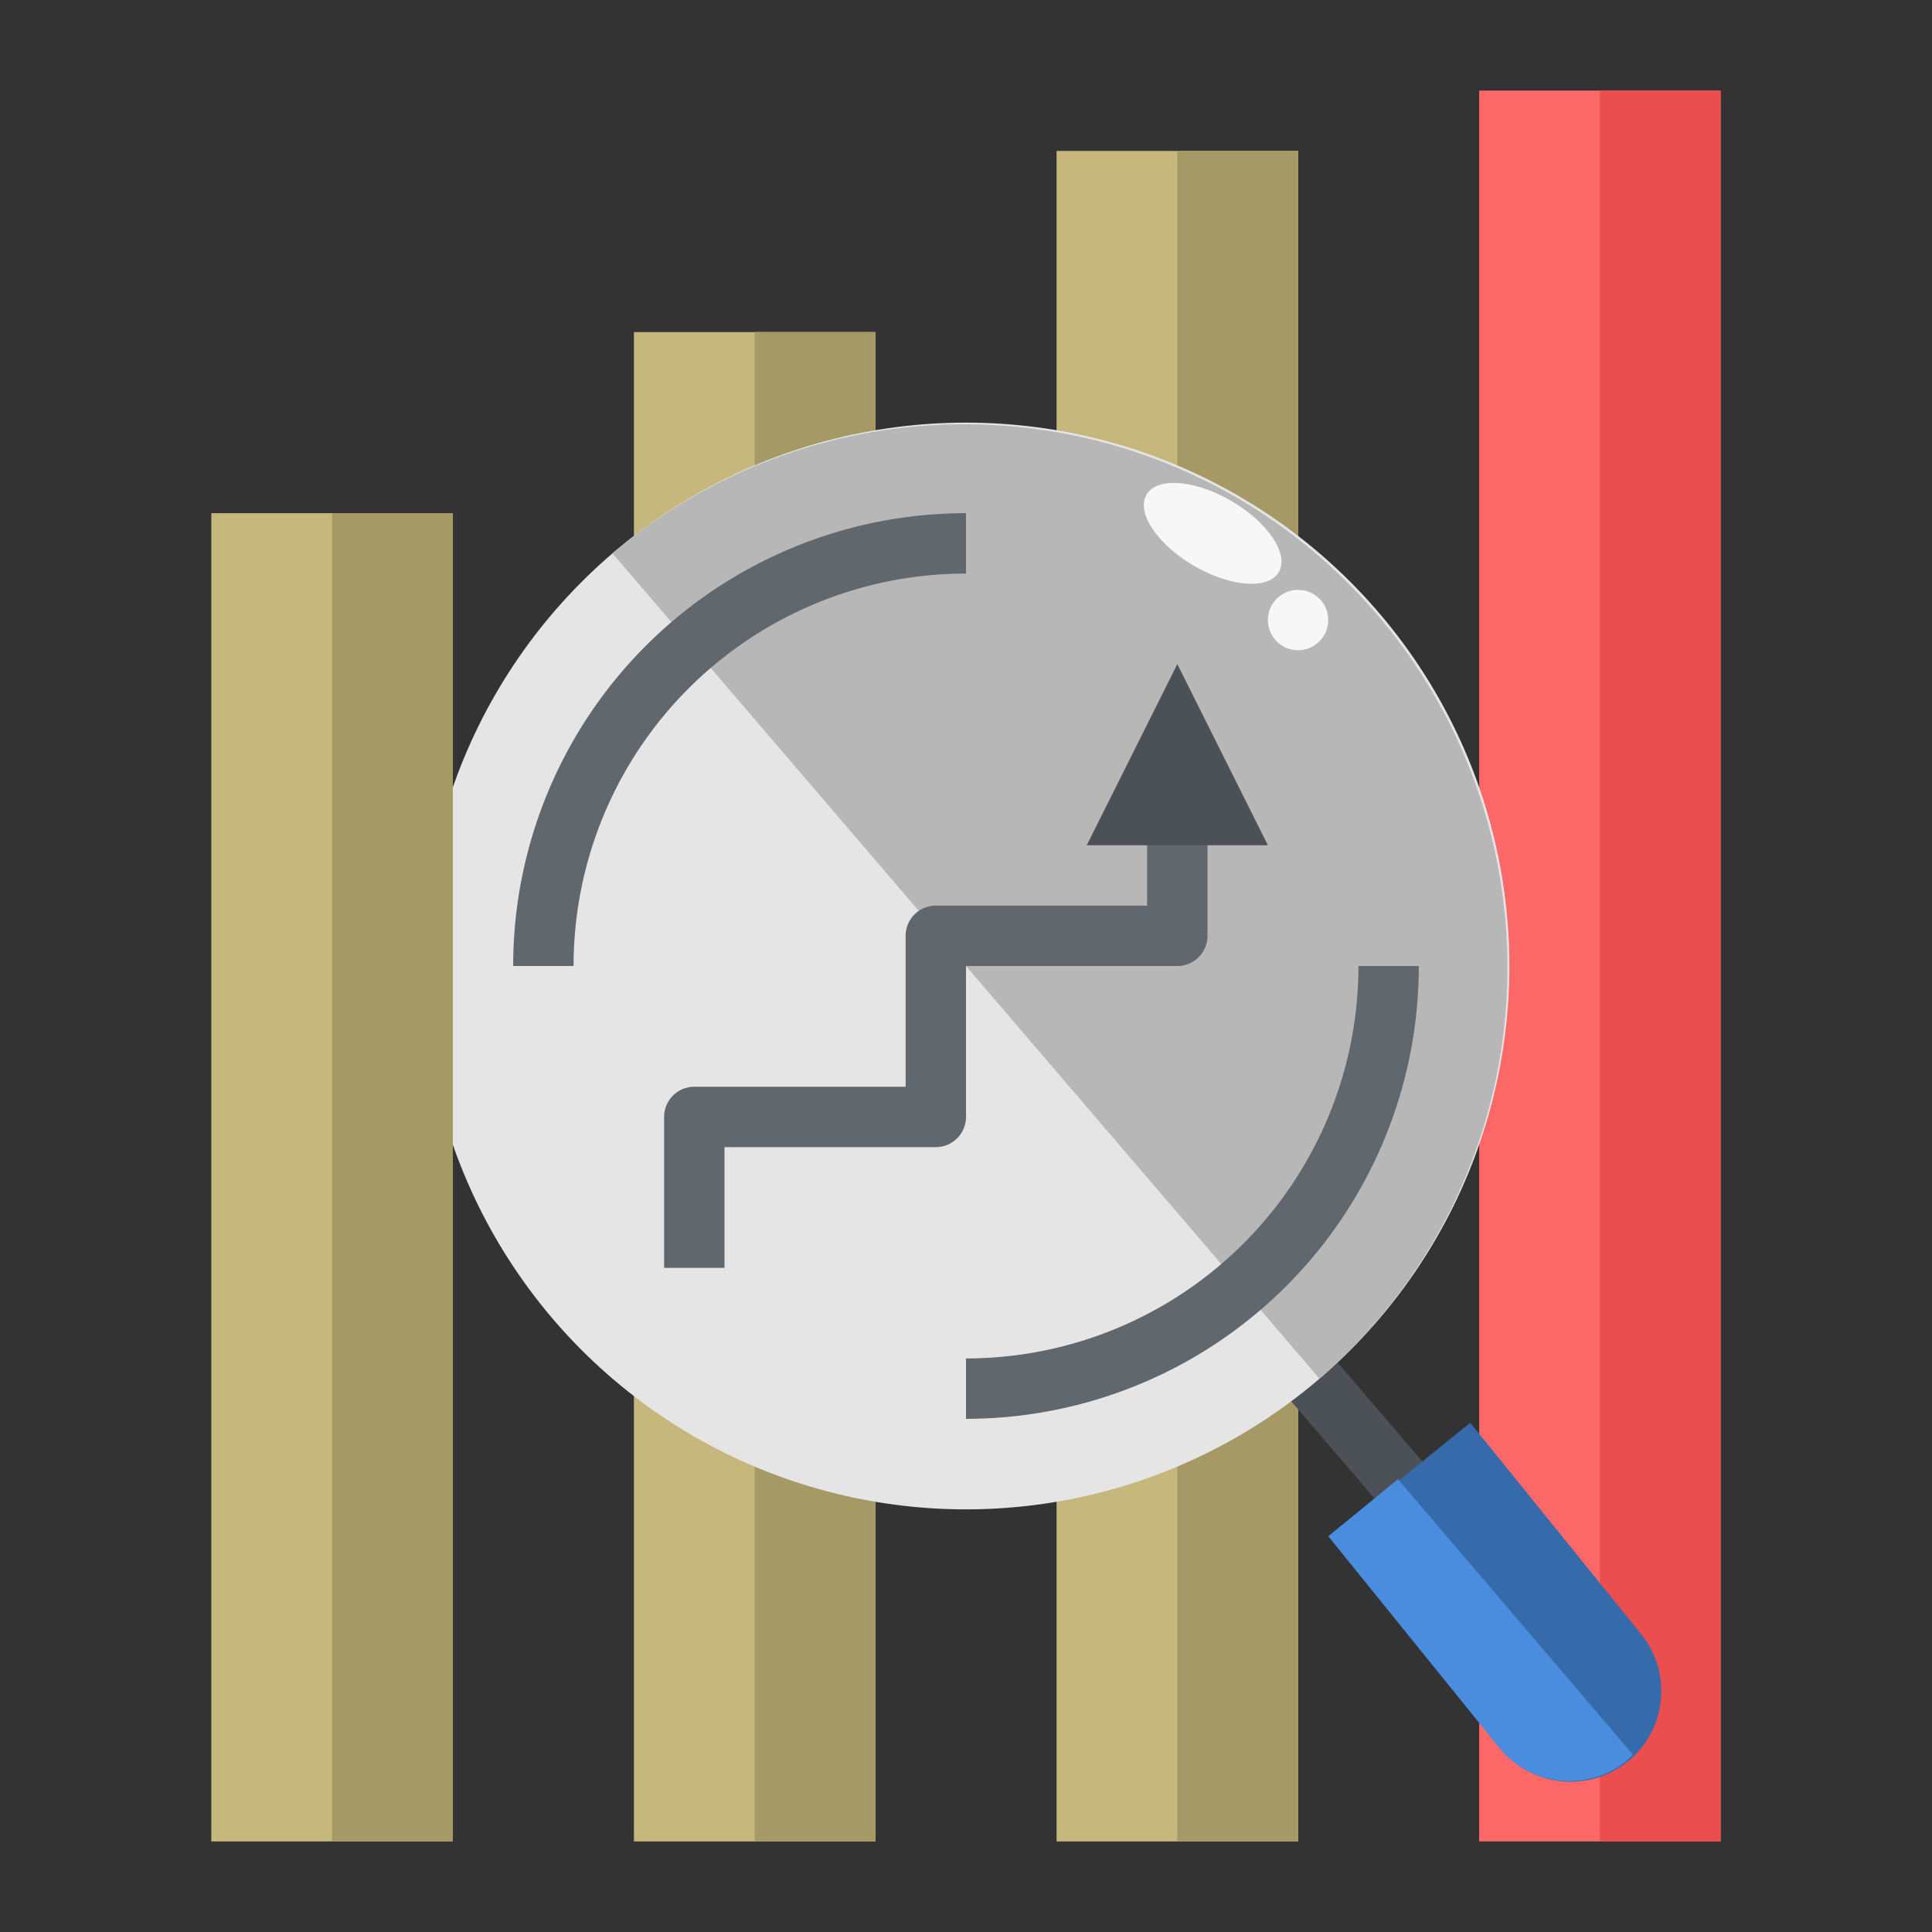 <svg id="Layer_1" height="512" viewBox="0 0 64 64" width="512" xmlns="http://www.w3.org/2000/svg" data-name="Layer 1"><rect x="0" y="0" width="64" height="64" fill="#333333" stroke="none"/><path d="m35 61v-56h8v56" fill="#c6b87d"/><path d="m39 61v-56h4v56" fill="#a59965"/><path d="m44 42.89h2v9.22h-2z" fill="#4b5156" transform="matrix(.759 -.651 .651 .759 -20.08 40.72)"/><path d="m49 61v-58h8v58" fill="#fc6868"/><path d="m53 61v-58h4v58" fill="#ea4e4e"/><path d="m47.11 47.67h6a0 0 0 0 1 0 0v9a3 3 0 0 1 -3 3 3 3 0 0 1 -3-3v-9a0 0 0 0 1 0 0z" fill="#356baa" transform="matrix(.778 -.629 .629 .778 -22.6 43.45)"/><path d="m44 50.89 5.66 7a3 3 0 0 0 4.22.44 2.08 2.08 0 0 0 .21-.21l-7.78-9.12z" fill="#4a8cdd"/><path d="m21 61v-50h8v50" fill="#c6b87d"/><path d="m25 61v-50h4v50" fill="#a59965"/><circle cx="32" cy="32" fill="#e5e5e5" r="18"/><path d="m20.29 18.33 23.42 27.34a18 18 0 0 0 -23.42-27.34z" fill="#b7b7b7"/><path d="m7 61v-44h8v44" fill="#c6b87d"/><path d="m11 61v-44h4v44" fill="#a59965"/><ellipse cx="40.18" cy="17.67" fill="#f7f7f7" rx="1.24" ry="2.54" transform="matrix(.505 -.863 .863 .505 4.63 43.42)"/><circle cx="43" cy="20.54" fill="#f7f7f7" r="1"/><g fill="#60676d"><path d="m19 32a13 13 0 0 1 13-13v-2a15 15 0 0 0 -15 15z"/><path d="m32 45v2a15 15 0 0 0 15-15h-2a13 13 0 0 1 -13 13z"/><path d="m24 42h-2v-5a1 1 0 0 1 1-1h7v-5a1 1 0 0 1 1-1h7v-5h2v6a1 1 0 0 1 -1 1h-7v5a1 1 0 0 1 -1 1h-7z"/></g><path d="m39 22-3 6h6z" fill="#4b5156"/></svg>